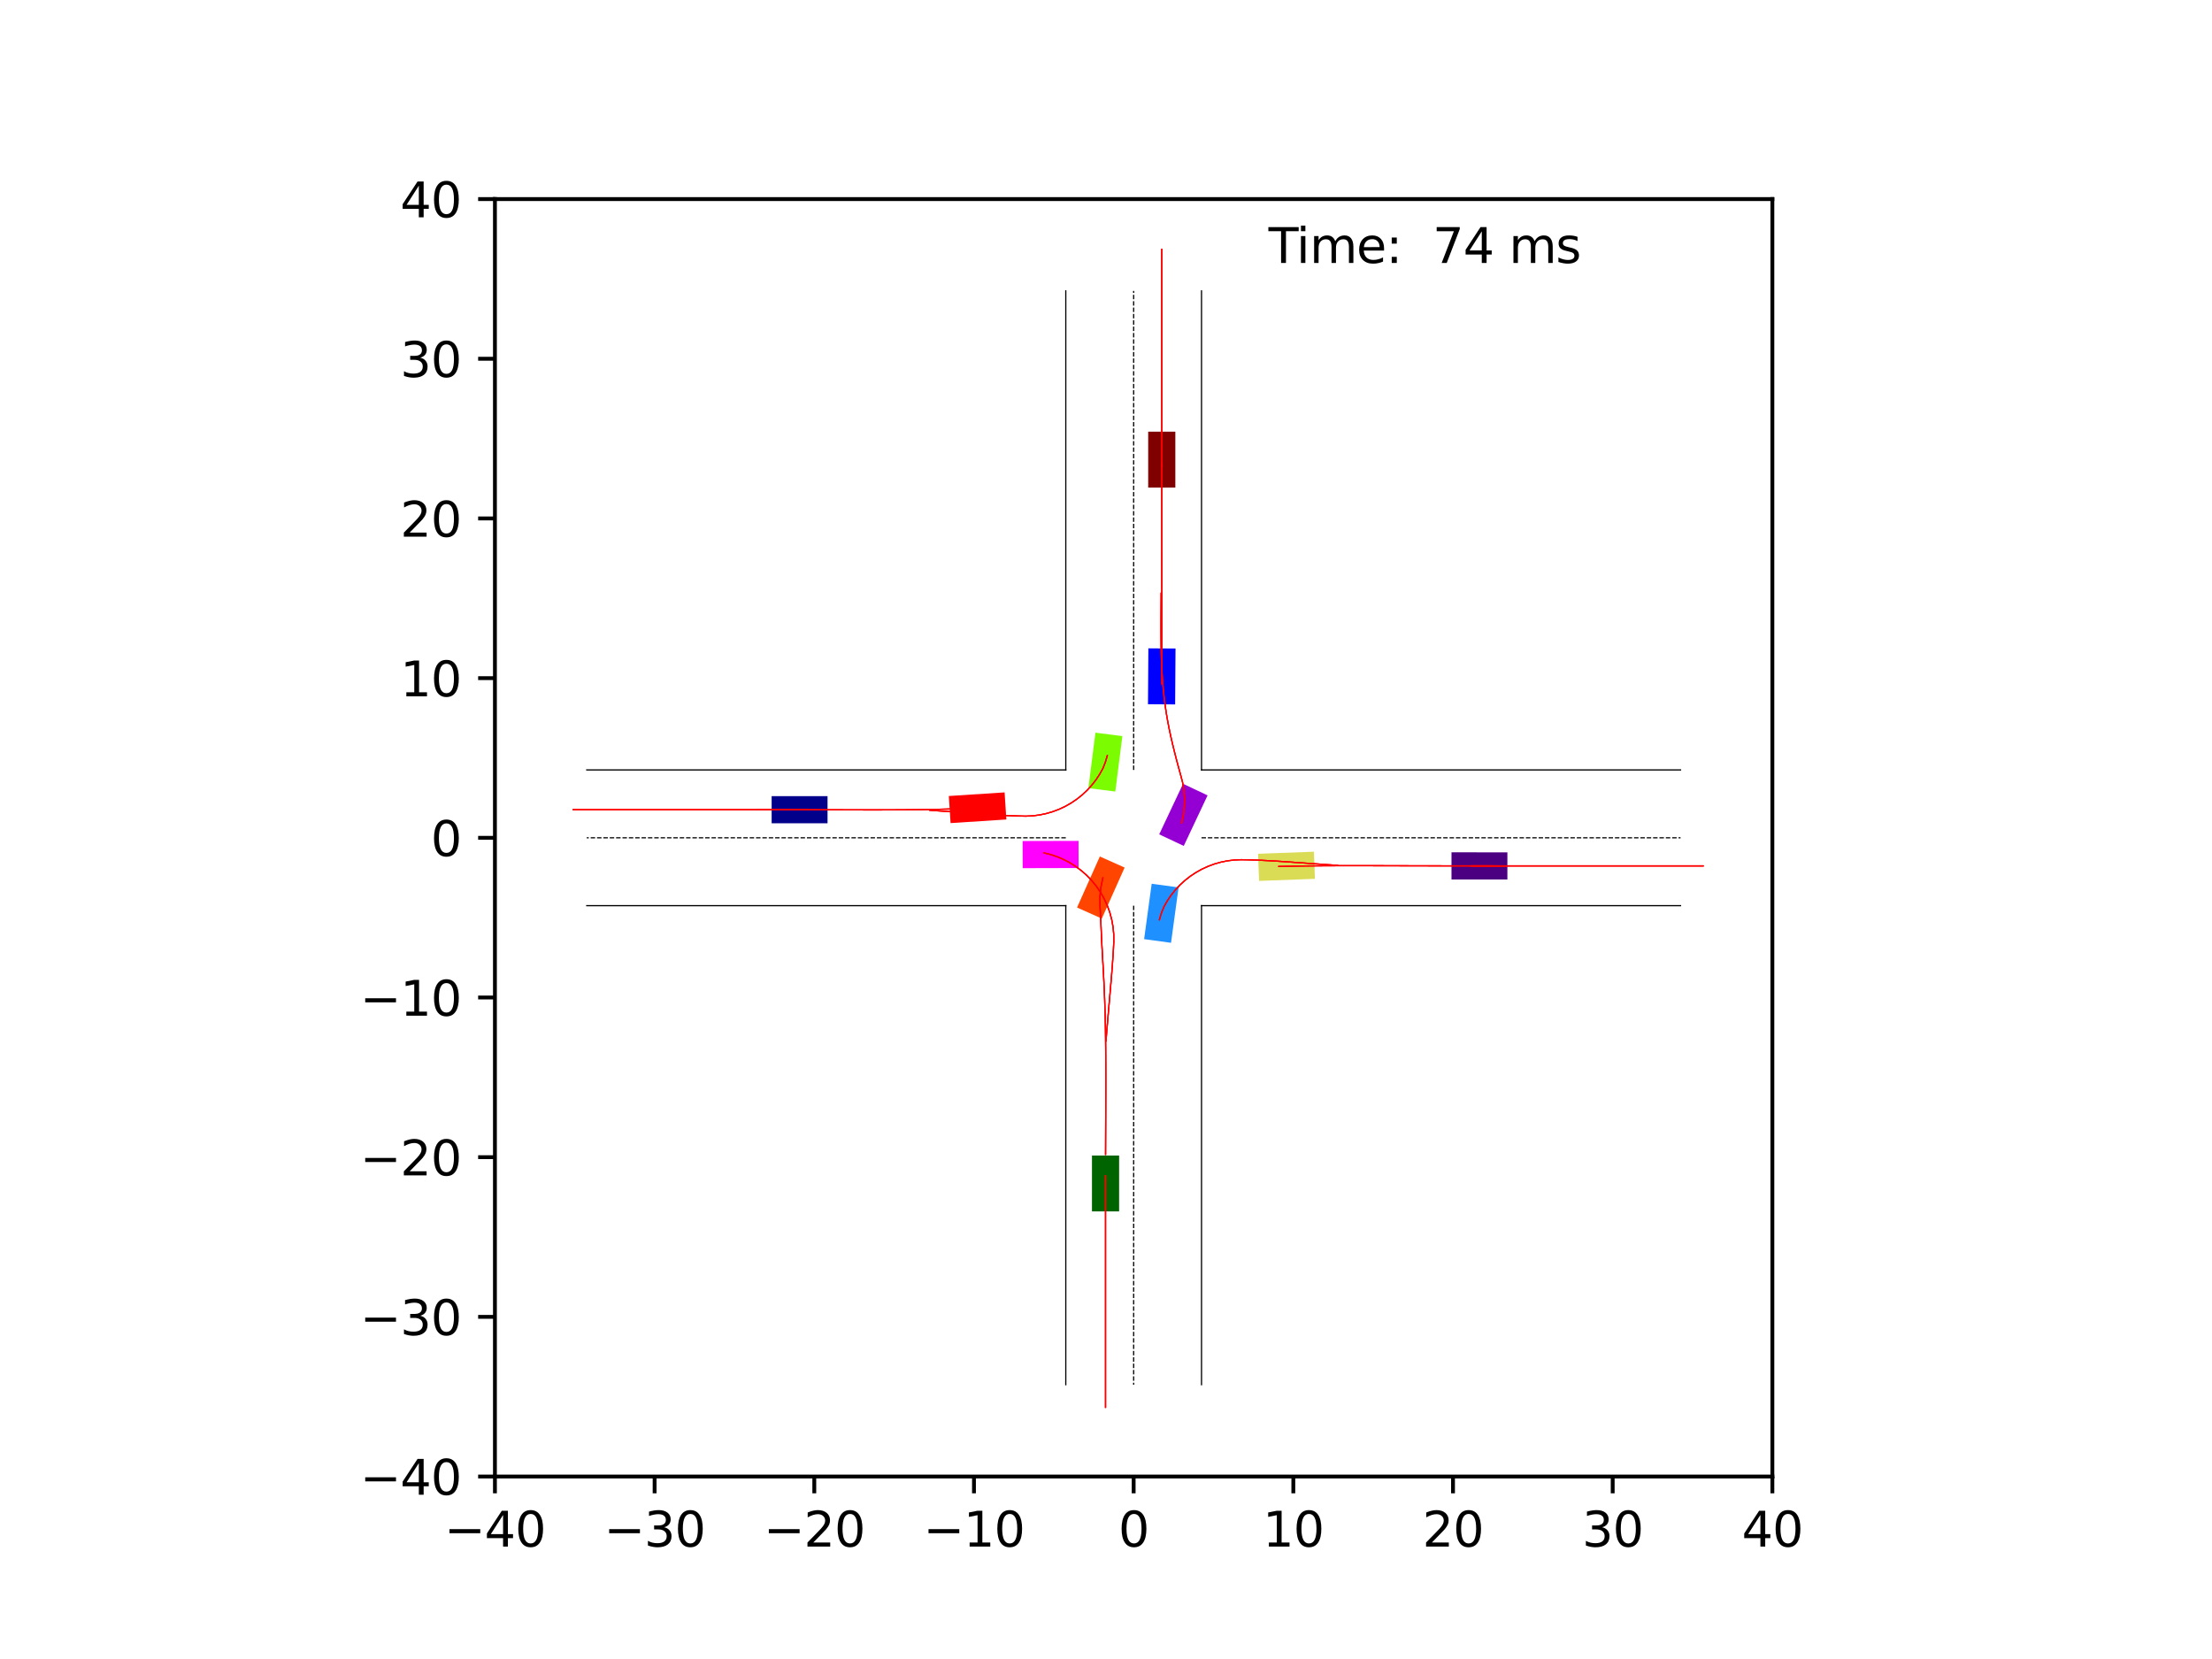 <?xml version="1.0" encoding="utf-8" standalone="no"?>
<!DOCTYPE svg PUBLIC "-//W3C//DTD SVG 1.1//EN"
  "http://www.w3.org/Graphics/SVG/1.1/DTD/svg11.dtd">
<svg xmlns:xlink="http://www.w3.org/1999/xlink" width="460.8pt" height="345.6pt" viewBox="0 0 460.8 345.6" xmlns="http://www.w3.org/2000/svg" version="1.1">
 <defs>
  <style type="text/css">*{stroke-linejoin: round; stroke-linecap: butt}</style>
 </defs>
 <g id="figure_1">
  <g id="patch_1">
   <path d="M 0 345.6 
L 460.8 345.6 
L 460.8 0 
L 0 0 
z
" style="fill: #ffffff"/>
  </g>
  <g id="axes_1">
   <g id="patch_2">
    <path d="M 103.104 307.584 
L 369.216 307.584 
L 369.216 41.472 
L 103.104 41.472 
z
" style="fill: #ffffff"/>
   </g>
   <g id="patch_3">
    <path d="M 172.391 165.846 
L 160.748 165.846 
L 160.748 171.501 
L 172.39 171.501 
z
" clip-path="url(#p8184e3d9c6)" style="fill: #00008b"/>
   </g>
   <g id="patch_4">
    <path d="M 244.844 101.57 
L 244.845 89.927 
L 239.19 89.927 
L 239.189 101.569 
z
" clip-path="url(#p8184e3d9c6)" style="fill: #800000"/>
   </g>
   <g id="patch_5">
    <path d="M 227.478 240.717 
L 227.476 252.359 
L 233.131 252.36 
L 233.133 240.718 
z
" clip-path="url(#p8184e3d9c6)" style="fill: #006400"/>
   </g>
   <g id="patch_6">
    <path d="M 302.373 183.209 
L 314.016 183.212 
L 314.017 177.557 
L 302.375 177.554 
z
" clip-path="url(#p8184e3d9c6)" style="fill: #4b0082"/>
   </g>
   <g id="patch_7">
    <path d="M 244.802 146.743 
L 244.883 135.101 
L 239.228 135.062 
L 239.147 146.704 
z
" clip-path="url(#p8184e3d9c6)" style="fill: #0000ff"/>
   </g>
   <g id="patch_8">
    <path d="M 209.275 165.07 
L 197.657 165.824 
L 198.023 171.467 
L 209.641 170.713 
z
" clip-path="url(#p8184e3d9c6)" style="fill: #ff0000"/>
   </g>
   <g id="patch_9">
    <path d="M 262.288 183.508 
L 273.923 183.077 
L 273.714 177.426 
L 262.079 177.857 
z
" clip-path="url(#p8184e3d9c6)" style="fill: #dbdc56"/>
   </g>
   <g id="patch_10">
    <path d="M 246.598 176.222 
L 251.562 165.691 
L 246.447 163.28 
L 241.483 173.81 
z
" clip-path="url(#p8184e3d9c6)" style="fill: #9400d3"/>
   </g>
   <g id="patch_11">
    <path d="M 243.944 196.402 
L 245.52 184.867 
L 239.917 184.102 
L 238.341 195.637 
z
" clip-path="url(#p8184e3d9c6)" style="fill: #1e90ff"/>
   </g>
   <g id="patch_12">
    <path d="M 229.117 178.423 
L 224.369 189.053 
L 229.532 191.359 
L 234.28 180.729 
z
" clip-path="url(#p8184e3d9c6)" style="fill: #ff4500"/>
   </g>
   <g id="patch_13">
    <path d="M 228.199 152.63 
L 226.731 164.179 
L 232.341 164.892 
L 233.808 153.342 
z
" clip-path="url(#p8184e3d9c6)" style="fill: #7cfc00"/>
   </g>
   <g id="patch_14">
    <path d="M 213.046 180.855 
L 224.689 180.826 
L 224.674 175.171 
L 213.032 175.2 
z
" clip-path="url(#p8184e3d9c6)" style="fill: #ff00ff"/>
   </g>
   <g id="matplotlib.axis_1">
    <g id="xtick_1">
     <g id="line2d_1">
      <defs>
       <path id="m8c573a2da4" d="M 0 0 
L 0 3.5 
" style="stroke: #000000; stroke-width: 0.8"/>
      </defs>
      <g>
       <use xlink:href="#m8c573a2da4" x="103.104" y="307.584" style="stroke: #000000; stroke-width: 0.8"/>
      </g>
     </g>
     <g id="text_1">
      <!-- −40 -->
      <g transform="translate(92.552 322.182) scale(0.1 -0.1)">
       <defs>
        <path id="DejaVuSans-2212" d="M 678 2272 
L 4684 2272 
L 4684 1741 
L 678 1741 
L 678 2272 
z
" transform="scale(0.016)"/>
        <path id="DejaVuSans-34" d="M 2419 4116 
L 825 1625 
L 2419 1625 
L 2419 4116 
z
M 2253 4666 
L 3047 4666 
L 3047 1625 
L 3713 1625 
L 3713 1100 
L 3047 1100 
L 3047 0 
L 2419 0 
L 2419 1100 
L 313 1100 
L 313 1709 
L 2253 4666 
z
" transform="scale(0.016)"/>
        <path id="DejaVuSans-30" d="M 2034 4250 
Q 1547 4250 1301 3770 
Q 1056 3291 1056 2328 
Q 1056 1369 1301 889 
Q 1547 409 2034 409 
Q 2525 409 2770 889 
Q 3016 1369 3016 2328 
Q 3016 3291 2770 3770 
Q 2525 4250 2034 4250 
z
M 2034 4750 
Q 2819 4750 3233 4129 
Q 3647 3509 3647 2328 
Q 3647 1150 3233 529 
Q 2819 -91 2034 -91 
Q 1250 -91 836 529 
Q 422 1150 422 2328 
Q 422 3509 836 4129 
Q 1250 4750 2034 4750 
z
" transform="scale(0.016)"/>
       </defs>
       <use xlink:href="#DejaVuSans-2212"/>
       <use xlink:href="#DejaVuSans-34" x="83.789"/>
       <use xlink:href="#DejaVuSans-30" x="147.412"/>
      </g>
     </g>
    </g>
    <g id="xtick_2">
     <g id="line2d_2">
      <g>
       <use xlink:href="#m8c573a2da4" x="136.368" y="307.584" style="stroke: #000000; stroke-width: 0.8"/>
      </g>
     </g>
     <g id="text_2">
      <!-- −30 -->
      <g transform="translate(125.816 322.182) scale(0.1 -0.1)">
       <defs>
        <path id="DejaVuSans-33" d="M 2597 2516 
Q 3050 2419 3304 2112 
Q 3559 1806 3559 1356 
Q 3559 666 3084 287 
Q 2609 -91 1734 -91 
Q 1441 -91 1130 -33 
Q 819 25 488 141 
L 488 750 
Q 750 597 1062 519 
Q 1375 441 1716 441 
Q 2309 441 2620 675 
Q 2931 909 2931 1356 
Q 2931 1769 2642 2001 
Q 2353 2234 1838 2234 
L 1294 2234 
L 1294 2753 
L 1863 2753 
Q 2328 2753 2575 2939 
Q 2822 3125 2822 3475 
Q 2822 3834 2567 4026 
Q 2313 4219 1838 4219 
Q 1578 4219 1281 4162 
Q 984 4106 628 3988 
L 628 4550 
Q 988 4650 1302 4700 
Q 1616 4750 1894 4750 
Q 2613 4750 3031 4423 
Q 3450 4097 3450 3541 
Q 3450 3153 3228 2886 
Q 3006 2619 2597 2516 
z
" transform="scale(0.016)"/>
       </defs>
       <use xlink:href="#DejaVuSans-2212"/>
       <use xlink:href="#DejaVuSans-33" x="83.789"/>
       <use xlink:href="#DejaVuSans-30" x="147.412"/>
      </g>
     </g>
    </g>
    <g id="xtick_3">
     <g id="line2d_3">
      <g>
       <use xlink:href="#m8c573a2da4" x="169.632" y="307.584" style="stroke: #000000; stroke-width: 0.8"/>
      </g>
     </g>
     <g id="text_3">
      <!-- −20 -->
      <g transform="translate(159.08 322.182) scale(0.1 -0.1)">
       <defs>
        <path id="DejaVuSans-32" d="M 1228 531 
L 3431 531 
L 3431 0 
L 469 0 
L 469 531 
Q 828 903 1448 1529 
Q 2069 2156 2228 2338 
Q 2531 2678 2651 2914 
Q 2772 3150 2772 3378 
Q 2772 3750 2511 3984 
Q 2250 4219 1831 4219 
Q 1534 4219 1204 4116 
Q 875 4013 500 3803 
L 500 4441 
Q 881 4594 1212 4672 
Q 1544 4750 1819 4750 
Q 2544 4750 2975 4387 
Q 3406 4025 3406 3419 
Q 3406 3131 3298 2873 
Q 3191 2616 2906 2266 
Q 2828 2175 2409 1742 
Q 1991 1309 1228 531 
z
" transform="scale(0.016)"/>
       </defs>
       <use xlink:href="#DejaVuSans-2212"/>
       <use xlink:href="#DejaVuSans-32" x="83.789"/>
       <use xlink:href="#DejaVuSans-30" x="147.412"/>
      </g>
     </g>
    </g>
    <g id="xtick_4">
     <g id="line2d_4">
      <g>
       <use xlink:href="#m8c573a2da4" x="202.896" y="307.584" style="stroke: #000000; stroke-width: 0.8"/>
      </g>
     </g>
     <g id="text_4">
      <!-- −10 -->
      <g transform="translate(192.344 322.182) scale(0.1 -0.1)">
       <defs>
        <path id="DejaVuSans-31" d="M 794 531 
L 1825 531 
L 1825 4091 
L 703 3866 
L 703 4441 
L 1819 4666 
L 2450 4666 
L 2450 531 
L 3481 531 
L 3481 0 
L 794 0 
L 794 531 
z
" transform="scale(0.016)"/>
       </defs>
       <use xlink:href="#DejaVuSans-2212"/>
       <use xlink:href="#DejaVuSans-31" x="83.789"/>
       <use xlink:href="#DejaVuSans-30" x="147.412"/>
      </g>
     </g>
    </g>
    <g id="xtick_5">
     <g id="line2d_5">
      <g>
       <use xlink:href="#m8c573a2da4" x="236.16" y="307.584" style="stroke: #000000; stroke-width: 0.8"/>
      </g>
     </g>
     <g id="text_5">
      <!-- 0 -->
      <g transform="translate(232.979 322.182) scale(0.1 -0.1)">
       <use xlink:href="#DejaVuSans-30"/>
      </g>
     </g>
    </g>
    <g id="xtick_6">
     <g id="line2d_6">
      <g>
       <use xlink:href="#m8c573a2da4" x="269.424" y="307.584" style="stroke: #000000; stroke-width: 0.8"/>
      </g>
     </g>
     <g id="text_6">
      <!-- 10 -->
      <g transform="translate(263.062 322.182) scale(0.1 -0.1)">
       <use xlink:href="#DejaVuSans-31"/>
       <use xlink:href="#DejaVuSans-30" x="63.623"/>
      </g>
     </g>
    </g>
    <g id="xtick_7">
     <g id="line2d_7">
      <g>
       <use xlink:href="#m8c573a2da4" x="302.688" y="307.584" style="stroke: #000000; stroke-width: 0.8"/>
      </g>
     </g>
     <g id="text_7">
      <!-- 20 -->
      <g transform="translate(296.325 322.182) scale(0.1 -0.1)">
       <use xlink:href="#DejaVuSans-32"/>
       <use xlink:href="#DejaVuSans-30" x="63.623"/>
      </g>
     </g>
    </g>
    <g id="xtick_8">
     <g id="line2d_8">
      <g>
       <use xlink:href="#m8c573a2da4" x="335.952" y="307.584" style="stroke: #000000; stroke-width: 0.8"/>
      </g>
     </g>
     <g id="text_8">
      <!-- 30 -->
      <g transform="translate(329.589 322.182) scale(0.1 -0.1)">
       <use xlink:href="#DejaVuSans-33"/>
       <use xlink:href="#DejaVuSans-30" x="63.623"/>
      </g>
     </g>
    </g>
    <g id="xtick_9">
     <g id="line2d_9">
      <g>
       <use xlink:href="#m8c573a2da4" x="369.216" y="307.584" style="stroke: #000000; stroke-width: 0.8"/>
      </g>
     </g>
     <g id="text_9">
      <!-- 40 -->
      <g transform="translate(362.853 322.182) scale(0.1 -0.1)">
       <use xlink:href="#DejaVuSans-34"/>
       <use xlink:href="#DejaVuSans-30" x="63.623"/>
      </g>
     </g>
    </g>
   </g>
   <g id="matplotlib.axis_2">
    <g id="ytick_1">
     <g id="line2d_10">
      <defs>
       <path id="m828915dff7" d="M 0 0 
L -3.5 0 
" style="stroke: #000000; stroke-width: 0.8"/>
      </defs>
      <g>
       <use xlink:href="#m828915dff7" x="103.104" y="307.584" style="stroke: #000000; stroke-width: 0.8"/>
      </g>
     </g>
     <g id="text_10">
      <!-- −40 -->
      <g transform="translate(74.999 311.383) scale(0.1 -0.1)">
       <use xlink:href="#DejaVuSans-2212"/>
       <use xlink:href="#DejaVuSans-34" x="83.789"/>
       <use xlink:href="#DejaVuSans-30" x="147.412"/>
      </g>
     </g>
    </g>
    <g id="ytick_2">
     <g id="line2d_11">
      <g>
       <use xlink:href="#m828915dff7" x="103.104" y="274.32" style="stroke: #000000; stroke-width: 0.8"/>
      </g>
     </g>
     <g id="text_11">
      <!-- −30 -->
      <g transform="translate(74.999 278.119) scale(0.1 -0.1)">
       <use xlink:href="#DejaVuSans-2212"/>
       <use xlink:href="#DejaVuSans-33" x="83.789"/>
       <use xlink:href="#DejaVuSans-30" x="147.412"/>
      </g>
     </g>
    </g>
    <g id="ytick_3">
     <g id="line2d_12">
      <g>
       <use xlink:href="#m828915dff7" x="103.104" y="241.056" style="stroke: #000000; stroke-width: 0.8"/>
      </g>
     </g>
     <g id="text_12">
      <!-- −20 -->
      <g transform="translate(74.999 244.855) scale(0.1 -0.1)">
       <use xlink:href="#DejaVuSans-2212"/>
       <use xlink:href="#DejaVuSans-32" x="83.789"/>
       <use xlink:href="#DejaVuSans-30" x="147.412"/>
      </g>
     </g>
    </g>
    <g id="ytick_4">
     <g id="line2d_13">
      <g>
       <use xlink:href="#m828915dff7" x="103.104" y="207.792" style="stroke: #000000; stroke-width: 0.8"/>
      </g>
     </g>
     <g id="text_13">
      <!-- −10 -->
      <g transform="translate(74.999 211.591) scale(0.1 -0.1)">
       <use xlink:href="#DejaVuSans-2212"/>
       <use xlink:href="#DejaVuSans-31" x="83.789"/>
       <use xlink:href="#DejaVuSans-30" x="147.412"/>
      </g>
     </g>
    </g>
    <g id="ytick_5">
     <g id="line2d_14">
      <g>
       <use xlink:href="#m828915dff7" x="103.104" y="174.528" style="stroke: #000000; stroke-width: 0.8"/>
      </g>
     </g>
     <g id="text_14">
      <!-- 0 -->
      <g transform="translate(89.742 178.327) scale(0.1 -0.1)">
       <use xlink:href="#DejaVuSans-30"/>
      </g>
     </g>
    </g>
    <g id="ytick_6">
     <g id="line2d_15">
      <g>
       <use xlink:href="#m828915dff7" x="103.104" y="141.264" style="stroke: #000000; stroke-width: 0.8"/>
      </g>
     </g>
     <g id="text_15">
      <!-- 10 -->
      <g transform="translate(83.379 145.063) scale(0.1 -0.1)">
       <use xlink:href="#DejaVuSans-31"/>
       <use xlink:href="#DejaVuSans-30" x="63.623"/>
      </g>
     </g>
    </g>
    <g id="ytick_7">
     <g id="line2d_16">
      <g>
       <use xlink:href="#m828915dff7" x="103.104" y="108" style="stroke: #000000; stroke-width: 0.8"/>
      </g>
     </g>
     <g id="text_16">
      <!-- 20 -->
      <g transform="translate(83.379 111.799) scale(0.1 -0.1)">
       <use xlink:href="#DejaVuSans-32"/>
       <use xlink:href="#DejaVuSans-30" x="63.623"/>
      </g>
     </g>
    </g>
    <g id="ytick_8">
     <g id="line2d_17">
      <g>
       <use xlink:href="#m828915dff7" x="103.104" y="74.736" style="stroke: #000000; stroke-width: 0.8"/>
      </g>
     </g>
     <g id="text_17">
      <!-- 30 -->
      <g transform="translate(83.379 78.535) scale(0.1 -0.1)">
       <use xlink:href="#DejaVuSans-33"/>
       <use xlink:href="#DejaVuSans-30" x="63.623"/>
      </g>
     </g>
    </g>
    <g id="ytick_9">
     <g id="line2d_18">
      <g>
       <use xlink:href="#m828915dff7" x="103.104" y="41.472" style="stroke: #000000; stroke-width: 0.8"/>
      </g>
     </g>
     <g id="text_18">
      <!-- 40 -->
      <g transform="translate(83.379 45.271) scale(0.1 -0.1)">
       <use xlink:href="#DejaVuSans-34"/>
       <use xlink:href="#DejaVuSans-30" x="63.623"/>
      </g>
     </g>
    </g>
   </g>
   <g id="line2d_19">
    <path d="M 250.297 288.457 
L 250.297 188.665 
" clip-path="url(#p8184e3d9c6)" style="fill: none; stroke: #000000; stroke-width: 0.25; stroke-linecap: square"/>
   </g>
   <g id="line2d_20">
    <path d="M 250.297 188.665 
L 350.089 188.665 
" clip-path="url(#p8184e3d9c6)" style="fill: none; stroke: #000000; stroke-width: 0.25; stroke-linecap: square"/>
   </g>
   <g id="line2d_21">
    <path d="M 350.089 160.391 
L 250.297 160.391 
" clip-path="url(#p8184e3d9c6)" style="fill: none; stroke: #000000; stroke-width: 0.25; stroke-linecap: square"/>
   </g>
   <g id="line2d_22">
    <path d="M 250.297 160.391 
L 250.297 60.599 
" clip-path="url(#p8184e3d9c6)" style="fill: none; stroke: #000000; stroke-width: 0.25; stroke-linecap: square"/>
   </g>
   <g id="line2d_23">
    <path d="M 222.023 60.599 
L 222.023 160.391 
" clip-path="url(#p8184e3d9c6)" style="fill: none; stroke: #000000; stroke-width: 0.25; stroke-linecap: square"/>
   </g>
   <g id="line2d_24">
    <path d="M 222.023 160.391 
L 122.231 160.391 
" clip-path="url(#p8184e3d9c6)" style="fill: none; stroke: #000000; stroke-width: 0.25; stroke-linecap: square"/>
   </g>
   <g id="line2d_25">
    <path d="M 122.231 188.665 
L 222.023 188.665 
" clip-path="url(#p8184e3d9c6)" style="fill: none; stroke: #000000; stroke-width: 0.25; stroke-linecap: square"/>
   </g>
   <g id="line2d_26">
    <path d="M 222.023 188.665 
L 222.023 288.457 
" clip-path="url(#p8184e3d9c6)" style="fill: none; stroke: #000000; stroke-width: 0.25; stroke-linecap: square"/>
   </g>
   <g id="line2d_27">
    <path d="M 250.297 174.528 
L 350.089 174.528 
" clip-path="url(#p8184e3d9c6)" style="fill: none; stroke-dasharray: 0.925,0.4; stroke-dashoffset: 0; stroke: #000000; stroke-width: 0.25"/>
   </g>
   <g id="line2d_28">
    <path d="M 236.16 160.391 
L 236.16 60.599 
" clip-path="url(#p8184e3d9c6)" style="fill: none; stroke-dasharray: 0.925,0.4; stroke-dashoffset: 0; stroke: #000000; stroke-width: 0.25"/>
   </g>
   <g id="line2d_29">
    <path d="M 222.023 174.528 
L 122.231 174.528 
" clip-path="url(#p8184e3d9c6)" style="fill: none; stroke-dasharray: 0.925,0.4; stroke-dashoffset: 0; stroke: #000000; stroke-width: 0.25"/>
   </g>
   <g id="line2d_30">
    <path d="M 236.16 188.665 
L 236.16 288.457 
" clip-path="url(#p8184e3d9c6)" style="fill: none; stroke-dasharray: 0.925,0.4; stroke-dashoffset: 0; stroke: #000000; stroke-width: 0.25"/>
   </g>
   <g id="line2d_31">
    <path d="M 168.193 168.674 
L 166.569 168.673 
L 164.945 168.673 
L 163.321 168.673 
L 161.697 168.673 
L 160.073 168.673 
L 158.449 168.673 
L 156.824 168.673 
L 155.2 168.672 
L 153.575 168.672 
L 151.95 168.672 
L 150.325 168.672 
L 148.7 168.672 
L 147.075 168.672 
L 145.45 168.672 
L 143.825 168.672 
L 142.199 168.672 
L 140.574 168.672 
L 138.948 168.672 
L 137.322 168.672 
L 135.696 168.672 
L 134.071 168.672 
L 132.445 168.672 
L 130.819 168.672 
L 129.193 168.672 
L 127.566 168.672 
L 125.94 168.672 
L 124.314 168.672 
L 122.688 168.672 
L 121.062 168.672 
L 119.435 168.672 
" clip-path="url(#p8184e3d9c6)" style="fill: none; stroke: #ff0000; stroke-opacity: 0.2; stroke-width: 0.25; stroke-linecap: square"/>
   </g>
   <g id="line2d_32">
    <path d="M 168.193 168.674 
L 166.569 168.673 
L 164.945 168.673 
L 163.321 168.673 
L 161.697 168.673 
L 160.073 168.673 
L 158.449 168.673 
L 156.824 168.673 
L 155.2 168.672 
L 153.575 168.672 
L 151.95 168.672 
L 150.326 168.672 
L 148.701 168.672 
L 147.076 168.672 
L 145.45 168.672 
L 143.825 168.672 
L 142.2 168.672 
L 140.574 168.672 
L 138.949 168.672 
L 137.323 168.672 
L 135.697 168.672 
L 134.072 168.672 
L 132.446 168.672 
L 130.82 168.672 
L 129.194 168.672 
L 127.568 168.672 
L 125.942 168.672 
L 124.316 168.672 
L 122.69 168.672 
L 121.064 168.672 
L 119.438 168.672 
" clip-path="url(#p8184e3d9c6)" style="fill: none; stroke: #ff0000; stroke-opacity: 0.4; stroke-width: 0.25; stroke-linecap: square"/>
   </g>
   <g id="line2d_33">
    <path d="M 168.193 168.674 
L 166.569 168.673 
L 164.945 168.673 
L 163.321 168.673 
L 161.697 168.673 
L 160.073 168.673 
L 158.449 168.673 
L 156.824 168.673 
L 155.2 168.672 
L 153.575 168.672 
L 151.95 168.672 
L 150.325 168.672 
L 148.7 168.672 
L 147.075 168.672 
L 145.45 168.672 
L 143.825 168.672 
L 142.199 168.672 
L 140.574 168.672 
L 138.948 168.672 
L 137.323 168.672 
L 135.697 168.672 
L 134.071 168.672 
L 132.445 168.672 
L 130.819 168.672 
L 129.193 168.672 
L 127.567 168.672 
L 125.941 168.672 
L 124.315 168.672 
L 122.689 168.672 
L 121.063 168.672 
L 119.436 168.672 
" clip-path="url(#p8184e3d9c6)" style="fill: none; stroke: #ff0000; stroke-opacity: 0.6; stroke-width: 0.25; stroke-linecap: square"/>
   </g>
   <g id="line2d_34">
    <path d="M 168.193 168.674 
L 166.569 168.673 
L 164.945 168.673 
L 163.321 168.673 
L 161.697 168.673 
L 160.073 168.673 
L 158.449 168.673 
L 156.824 168.673 
L 155.2 168.672 
L 153.575 168.672 
L 151.95 168.672 
L 150.326 168.672 
L 148.701 168.672 
L 147.076 168.672 
L 145.45 168.672 
L 143.825 168.672 
L 142.2 168.672 
L 140.574 168.672 
L 138.949 168.672 
L 137.323 168.672 
L 135.697 168.672 
L 134.071 168.672 
L 132.446 168.672 
L 130.82 168.672 
L 129.194 168.672 
L 127.568 168.672 
L 125.942 168.672 
L 124.315 168.672 
L 122.689 168.672 
L 121.063 168.672 
L 119.437 168.672 
" clip-path="url(#p8184e3d9c6)" style="fill: none; stroke: #ff0000; stroke-opacity: 0.8; stroke-width: 0.25; stroke-linecap: square"/>
   </g>
   <g id="line2d_35">
    <path d="M 168.193 168.674 
L 166.569 168.673 
L 164.945 168.673 
L 163.321 168.673 
L 161.697 168.673 
L 160.073 168.673 
L 158.449 168.673 
L 156.824 168.673 
L 155.2 168.672 
L 153.575 168.672 
L 151.95 168.672 
L 150.326 168.672 
L 148.701 168.672 
L 147.075 168.672 
L 145.45 168.672 
L 143.825 168.672 
L 142.2 168.672 
L 140.574 168.672 
L 138.948 168.672 
L 137.323 168.672 
L 135.697 168.672 
L 134.071 168.672 
L 132.445 168.672 
L 130.819 168.672 
L 129.193 168.672 
L 127.567 168.672 
L 125.941 168.672 
L 124.315 168.672 
L 122.689 168.672 
L 121.063 168.672 
L 119.437 168.672 
" clip-path="url(#p8184e3d9c6)" style="fill: none; stroke: #ff0000; stroke-width: 0.25; stroke-linecap: square"/>
   </g>
   <g id="line2d_36">
    <path d="M 242.017 97.256 
L 242.017 95.748 
L 242.017 94.24 
L 242.017 92.732 
L 242.017 91.223 
L 242.017 89.714 
L 242.017 88.204 
L 242.017 86.695 
L 242.016 85.185 
L 242.016 83.675 
L 242.016 82.165 
L 242.016 80.655 
L 242.016 79.144 
L 242.016 77.634 
L 242.016 76.123 
L 242.016 74.613 
L 242.016 73.102 
L 242.016 71.592 
L 242.016 70.081 
L 242.016 68.571 
L 242.016 67.06 
L 242.016 65.549 
L 242.016 64.039 
L 242.016 62.528 
L 242.016 61.018 
L 242.016 59.507 
L 242.016 57.997 
L 242.016 56.486 
L 242.016 54.976 
L 242.016 53.465 
L 242.016 51.955 
" clip-path="url(#p8184e3d9c6)" style="fill: none; stroke: #ff0000; stroke-opacity: 0.2; stroke-width: 0.25; stroke-linecap: square"/>
   </g>
   <g id="line2d_37">
    <path d="M 242.017 97.256 
L 242.017 95.748 
L 242.017 94.24 
L 242.017 92.732 
L 242.017 91.223 
L 242.017 89.714 
L 242.017 88.204 
L 242.017 86.695 
L 242.016 85.185 
L 242.016 83.675 
L 242.016 82.165 
L 242.016 80.654 
L 242.016 79.144 
L 242.016 77.633 
L 242.016 76.123 
L 242.016 74.612 
L 242.016 73.102 
L 242.016 71.591 
L 242.016 70.08 
L 242.016 68.57 
L 242.016 67.059 
L 242.016 65.548 
L 242.016 64.038 
L 242.016 62.527 
L 242.016 61.016 
L 242.016 59.506 
L 242.016 57.995 
L 242.016 56.484 
L 242.016 54.974 
L 242.016 53.463 
L 242.016 51.953 
" clip-path="url(#p8184e3d9c6)" style="fill: none; stroke: #ff0000; stroke-opacity: 0.4; stroke-width: 0.25; stroke-linecap: square"/>
   </g>
   <g id="line2d_38">
    <path d="M 242.017 97.256 
L 242.017 95.748 
L 242.017 94.24 
L 242.017 92.732 
L 242.017 91.223 
L 242.017 89.714 
L 242.017 88.204 
L 242.017 86.695 
L 242.016 85.185 
L 242.016 83.675 
L 242.016 82.165 
L 242.016 80.654 
L 242.016 79.144 
L 242.016 77.634 
L 242.016 76.123 
L 242.016 74.613 
L 242.016 73.102 
L 242.016 71.591 
L 242.016 70.081 
L 242.016 68.57 
L 242.016 67.06 
L 242.016 65.549 
L 242.016 64.038 
L 242.016 62.528 
L 242.016 61.017 
L 242.016 59.507 
L 242.016 57.996 
L 242.016 56.485 
L 242.016 54.975 
L 242.016 53.464 
L 242.016 51.954 
" clip-path="url(#p8184e3d9c6)" style="fill: none; stroke: #ff0000; stroke-opacity: 0.6; stroke-width: 0.25; stroke-linecap: square"/>
   </g>
   <g id="line2d_39">
    <path d="M 242.017 97.256 
L 242.017 95.748 
L 242.017 94.24 
L 242.017 92.732 
L 242.017 91.223 
L 242.017 89.714 
L 242.017 88.204 
L 242.017 86.695 
L 242.016 85.185 
L 242.016 83.675 
L 242.016 82.165 
L 242.016 80.654 
L 242.016 79.144 
L 242.016 77.634 
L 242.016 76.123 
L 242.016 74.612 
L 242.016 73.102 
L 242.016 71.591 
L 242.016 70.081 
L 242.016 68.57 
L 242.016 67.059 
L 242.016 65.549 
L 242.016 64.038 
L 242.016 62.527 
L 242.016 61.017 
L 242.016 59.506 
L 242.016 57.995 
L 242.016 56.485 
L 242.016 54.974 
L 242.016 53.464 
L 242.016 51.953 
" clip-path="url(#p8184e3d9c6)" style="fill: none; stroke: #ff0000; stroke-opacity: 0.8; stroke-width: 0.25; stroke-linecap: square"/>
   </g>
   <g id="line2d_40">
    <path d="M 242.017 97.256 
L 242.017 95.748 
L 242.017 94.24 
L 242.017 92.732 
L 242.017 91.223 
L 242.017 89.714 
L 242.017 88.204 
L 242.017 86.695 
L 242.016 85.185 
L 242.016 83.675 
L 242.016 82.165 
L 242.016 80.654 
L 242.016 79.144 
L 242.016 77.634 
L 242.016 76.123 
L 242.016 74.613 
L 242.016 73.102 
L 242.016 71.591 
L 242.016 70.081 
L 242.016 68.57 
L 242.016 67.059 
L 242.016 65.549 
L 242.016 64.038 
L 242.016 62.528 
L 242.016 61.017 
L 242.016 59.506 
L 242.016 57.996 
L 242.016 56.485 
L 242.016 54.975 
L 242.016 53.464 
L 242.016 51.954 
" clip-path="url(#p8184e3d9c6)" style="fill: none; stroke: #ff0000; stroke-width: 0.25; stroke-linecap: square"/>
   </g>
   <g id="line2d_41">
    <path d="M 230.305 244.931 
L 230.305 246.538 
L 230.305 248.146 
L 230.304 249.753 
L 230.304 251.36 
L 230.304 252.968 
L 230.304 254.575 
L 230.304 256.183 
L 230.304 257.791 
L 230.304 259.398 
L 230.304 261.006 
L 230.304 262.614 
L 230.304 264.222 
L 230.304 265.83 
L 230.304 267.438 
L 230.304 269.046 
L 230.304 270.654 
L 230.304 272.262 
L 230.304 273.87 
L 230.304 275.478 
L 230.304 277.086 
L 230.304 278.694 
L 230.304 280.302 
L 230.304 281.91 
L 230.304 283.518 
L 230.304 285.126 
L 230.304 286.735 
L 230.304 288.343 
L 230.304 289.951 
L 230.304 291.559 
L 230.304 293.167 
" clip-path="url(#p8184e3d9c6)" style="fill: none; stroke: #ff0000; stroke-opacity: 0.2; stroke-width: 0.25; stroke-linecap: square"/>
   </g>
   <g id="line2d_42">
    <path d="M 230.305 244.931 
L 230.305 246.538 
L 230.305 248.146 
L 230.304 249.753 
L 230.304 251.36 
L 230.304 252.968 
L 230.304 254.575 
L 230.304 256.183 
L 230.304 257.791 
L 230.304 259.398 
L 230.304 261.006 
L 230.304 262.614 
L 230.304 264.222 
L 230.304 265.83 
L 230.304 267.438 
L 230.304 269.046 
L 230.304 270.654 
L 230.304 272.262 
L 230.304 273.87 
L 230.304 275.478 
L 230.304 277.086 
L 230.304 278.694 
L 230.304 280.302 
L 230.304 281.91 
L 230.304 283.518 
L 230.304 285.126 
L 230.304 286.735 
L 230.304 288.343 
L 230.304 289.951 
L 230.304 291.559 
L 230.304 293.167 
" clip-path="url(#p8184e3d9c6)" style="fill: none; stroke: #ff0000; stroke-opacity: 0.4; stroke-width: 0.25; stroke-linecap: square"/>
   </g>
   <g id="line2d_43">
    <path d="M 230.305 244.931 
L 230.305 246.538 
L 230.305 248.146 
L 230.304 249.753 
L 230.304 251.36 
L 230.304 252.968 
L 230.304 254.575 
L 230.304 256.183 
L 230.304 257.791 
L 230.304 259.398 
L 230.304 261.006 
L 230.304 262.614 
L 230.304 264.222 
L 230.304 265.83 
L 230.304 267.438 
L 230.304 269.046 
L 230.304 270.654 
L 230.304 272.262 
L 230.304 273.87 
L 230.304 275.478 
L 230.304 277.086 
L 230.304 278.694 
L 230.304 280.302 
L 230.304 281.91 
L 230.304 283.518 
L 230.304 285.126 
L 230.304 286.735 
L 230.304 288.343 
L 230.304 289.951 
L 230.304 291.559 
L 230.304 293.167 
" clip-path="url(#p8184e3d9c6)" style="fill: none; stroke: #ff0000; stroke-opacity: 0.6; stroke-width: 0.25; stroke-linecap: square"/>
   </g>
   <g id="line2d_44">
    <path d="M 230.305 244.931 
L 230.305 246.538 
L 230.305 248.146 
L 230.304 249.753 
L 230.304 251.36 
L 230.304 252.968 
L 230.304 254.575 
L 230.304 256.183 
L 230.304 257.791 
L 230.304 259.398 
L 230.304 261.006 
L 230.304 262.614 
L 230.304 264.222 
L 230.304 265.83 
L 230.304 267.438 
L 230.304 269.046 
L 230.304 270.654 
L 230.304 272.262 
L 230.304 273.87 
L 230.304 275.478 
L 230.304 277.086 
L 230.304 278.694 
L 230.304 280.302 
L 230.304 281.91 
L 230.304 283.518 
L 230.304 285.126 
L 230.304 286.735 
L 230.304 288.343 
L 230.304 289.951 
L 230.304 291.559 
L 230.304 293.167 
" clip-path="url(#p8184e3d9c6)" style="fill: none; stroke: #ff0000; stroke-opacity: 0.8; stroke-width: 0.25; stroke-linecap: square"/>
   </g>
   <g id="line2d_45">
    <path d="M 230.305 244.931 
L 230.305 246.538 
L 230.305 248.146 
L 230.304 249.753 
L 230.304 251.36 
L 230.304 252.968 
L 230.304 254.575 
L 230.304 256.183 
L 230.304 257.791 
L 230.304 259.398 
L 230.304 261.006 
L 230.304 262.614 
L 230.304 264.222 
L 230.304 265.83 
L 230.304 267.438 
L 230.304 269.046 
L 230.304 270.654 
L 230.304 272.262 
L 230.304 273.87 
L 230.304 275.478 
L 230.304 277.086 
L 230.304 278.694 
L 230.304 280.302 
L 230.304 281.91 
L 230.304 283.518 
L 230.304 285.126 
L 230.304 286.735 
L 230.304 288.343 
L 230.304 289.951 
L 230.304 291.559 
L 230.304 293.167 
" clip-path="url(#p8184e3d9c6)" style="fill: none; stroke: #ff0000; stroke-width: 0.25; stroke-linecap: square"/>
   </g>
   <g id="line2d_46">
    <path d="M 306.589 180.383 
L 308.195 180.383 
L 309.801 180.383 
L 311.407 180.384 
L 313.013 180.384 
L 314.62 180.384 
L 316.226 180.384 
L 317.832 180.384 
L 319.439 180.384 
L 321.045 180.384 
L 322.652 180.384 
L 324.259 180.384 
L 325.865 180.384 
L 327.472 180.384 
L 329.079 180.384 
L 330.686 180.384 
L 332.293 180.384 
L 333.9 180.384 
L 335.507 180.384 
L 337.115 180.384 
L 338.722 180.384 
L 340.329 180.384 
L 341.936 180.384 
L 343.543 180.384 
L 345.151 180.384 
L 346.758 180.384 
L 348.365 180.384 
L 349.973 180.384 
L 351.58 180.384 
L 353.187 180.384 
L 354.795 180.384 
" clip-path="url(#p8184e3d9c6)" style="fill: none; stroke: #ff0000; stroke-opacity: 0.2; stroke-width: 0.25; stroke-linecap: square"/>
   </g>
   <g id="line2d_47">
    <path d="M 306.589 180.383 
L 308.195 180.383 
L 309.801 180.383 
L 311.407 180.384 
L 313.013 180.384 
L 314.62 180.384 
L 316.226 180.384 
L 317.832 180.384 
L 319.439 180.384 
L 321.045 180.384 
L 322.652 180.384 
L 324.259 180.384 
L 325.865 180.384 
L 327.472 180.384 
L 329.079 180.384 
L 330.686 180.384 
L 332.293 180.384 
L 333.9 180.384 
L 335.507 180.384 
L 337.114 180.384 
L 338.721 180.384 
L 340.329 180.384 
L 341.936 180.384 
L 343.543 180.384 
L 345.15 180.384 
L 346.758 180.384 
L 348.365 180.384 
L 349.972 180.384 
L 351.58 180.384 
L 353.187 180.384 
L 354.794 180.384 
" clip-path="url(#p8184e3d9c6)" style="fill: none; stroke: #ff0000; stroke-opacity: 0.4; stroke-width: 0.25; stroke-linecap: square"/>
   </g>
   <g id="line2d_48">
    <path d="M 306.589 180.383 
L 308.195 180.383 
L 309.801 180.383 
L 311.407 180.384 
L 313.013 180.384 
L 314.62 180.384 
L 316.226 180.384 
L 317.832 180.384 
L 319.439 180.384 
L 321.045 180.384 
L 322.652 180.384 
L 324.259 180.384 
L 325.865 180.384 
L 327.472 180.384 
L 329.079 180.384 
L 330.686 180.384 
L 332.293 180.384 
L 333.9 180.384 
L 335.507 180.384 
L 337.114 180.384 
L 338.722 180.384 
L 340.329 180.384 
L 341.936 180.384 
L 343.543 180.384 
L 345.151 180.384 
L 346.758 180.384 
L 348.365 180.384 
L 349.973 180.384 
L 351.58 180.384 
L 353.187 180.384 
L 354.795 180.384 
" clip-path="url(#p8184e3d9c6)" style="fill: none; stroke: #ff0000; stroke-opacity: 0.6; stroke-width: 0.25; stroke-linecap: square"/>
   </g>
   <g id="line2d_49">
    <path d="M 306.589 180.383 
L 308.195 180.383 
L 309.801 180.383 
L 311.407 180.384 
L 313.013 180.384 
L 314.62 180.384 
L 316.226 180.384 
L 317.832 180.384 
L 319.439 180.384 
L 321.045 180.384 
L 322.652 180.384 
L 324.259 180.384 
L 325.865 180.384 
L 327.472 180.384 
L 329.079 180.384 
L 330.686 180.384 
L 332.293 180.384 
L 333.9 180.384 
L 335.507 180.384 
L 337.114 180.384 
L 338.722 180.384 
L 340.329 180.384 
L 341.936 180.384 
L 343.543 180.384 
L 345.15 180.384 
L 346.758 180.384 
L 348.365 180.384 
L 349.972 180.384 
L 351.58 180.384 
L 353.187 180.384 
L 354.794 180.384 
" clip-path="url(#p8184e3d9c6)" style="fill: none; stroke: #ff0000; stroke-opacity: 0.8; stroke-width: 0.25; stroke-linecap: square"/>
   </g>
   <g id="line2d_50">
    <path d="M 306.589 180.383 
L 308.195 180.383 
L 309.801 180.383 
L 311.407 180.384 
L 313.013 180.384 
L 314.62 180.384 
L 316.226 180.384 
L 317.832 180.384 
L 319.439 180.384 
L 321.045 180.384 
L 322.652 180.384 
L 324.259 180.384 
L 325.865 180.384 
L 327.472 180.384 
L 329.079 180.384 
L 330.686 180.384 
L 332.293 180.384 
L 333.9 180.384 
L 335.507 180.384 
L 337.114 180.384 
L 338.722 180.384 
L 340.329 180.384 
L 341.936 180.384 
L 343.543 180.384 
L 345.151 180.384 
L 346.758 180.384 
L 348.365 180.384 
L 349.972 180.384 
L 351.58 180.384 
L 353.187 180.384 
L 354.794 180.384 
" clip-path="url(#p8184e3d9c6)" style="fill: none; stroke: #ff0000; stroke-width: 0.25; stroke-linecap: square"/>
   </g>
   <g id="line2d_51">
    <path d="M 242.011 142.437 
L 242.015 140.902 
L 242.02 139.37 
L 242.024 137.839 
L 242.026 136.31 
L 242.027 134.782 
L 242.028 133.254 
L 242.028 131.727 
L 242.028 130.199 
L 242.027 128.671 
L 242.027 127.143 
L 242.026 125.613 
L 242.025 124.083 
L 242.024 122.552 
L 242.023 121.019 
L 242.022 119.486 
L 242.021 117.951 
L 242.02 116.415 
L 242.02 114.878 
L 242.019 113.34 
L 242.018 111.8 
L 242.018 110.26 
L 242.017 108.719 
L 242.017 107.176 
L 242.017 105.634 
L 242.016 104.09 
L 242.016 102.546 
L 242.016 101.002 
L 242.016 99.457 
L 242.016 97.912 
L 242.015 96.367 
" clip-path="url(#p8184e3d9c6)" style="fill: none; stroke: #ff0000; stroke-opacity: 0.2; stroke-width: 0.25; stroke-linecap: square"/>
   </g>
   <g id="line2d_52">
    <path d="M 242.011 142.437 
L 242.015 140.902 
L 242.02 139.37 
L 242.023 137.839 
L 242.026 136.31 
L 242.027 134.782 
L 242.028 133.254 
L 242.028 131.726 
L 242.028 130.199 
L 242.027 128.671 
L 242.027 127.142 
L 242.026 125.612 
L 242.025 124.082 
L 242.024 122.55 
L 242.023 121.017 
L 242.022 119.483 
L 242.021 117.948 
L 242.02 116.412 
L 242.02 114.874 
L 242.019 113.336 
L 242.018 111.796 
L 242.018 110.255 
L 242.017 108.714 
L 242.017 107.171 
L 242.017 105.628 
L 242.016 104.084 
L 242.016 102.539 
L 242.016 100.994 
L 242.016 99.449 
L 242.016 97.904 
L 242.015 96.359 
" clip-path="url(#p8184e3d9c6)" style="fill: none; stroke: #ff0000; stroke-opacity: 0.4; stroke-width: 0.25; stroke-linecap: square"/>
   </g>
   <g id="line2d_53">
    <path d="M 242.011 142.437 
L 242.015 140.902 
L 242.02 139.37 
L 242.023 137.839 
L 242.026 136.31 
L 242.027 134.782 
L 242.028 133.254 
L 242.028 131.727 
L 242.028 130.199 
L 242.027 128.671 
L 242.027 127.142 
L 242.026 125.613 
L 242.025 124.083 
L 242.024 122.551 
L 242.023 121.019 
L 242.022 119.485 
L 242.021 117.95 
L 242.02 116.414 
L 242.02 114.876 
L 242.019 113.338 
L 242.018 111.798 
L 242.018 110.258 
L 242.017 108.716 
L 242.017 107.174 
L 242.017 105.631 
L 242.016 104.087 
L 242.016 102.543 
L 242.016 100.999 
L 242.016 99.454 
L 242.016 97.909 
L 242.015 96.363 
" clip-path="url(#p8184e3d9c6)" style="fill: none; stroke: #ff0000; stroke-opacity: 0.6; stroke-width: 0.25; stroke-linecap: square"/>
   </g>
   <g id="line2d_54">
    <path d="M 242.011 142.437 
L 242.015 140.902 
L 242.02 139.37 
L 242.023 137.839 
L 242.025 136.31 
L 242.027 134.782 
L 242.028 133.254 
L 242.028 131.727 
L 242.028 130.199 
L 242.027 128.671 
L 242.027 127.142 
L 242.026 125.613 
L 242.025 124.082 
L 242.024 122.551 
L 242.023 121.018 
L 242.022 119.484 
L 242.021 117.949 
L 242.02 116.413 
L 242.02 114.875 
L 242.019 113.337 
L 242.018 111.797 
L 242.018 110.256 
L 242.017 108.715 
L 242.017 107.172 
L 242.017 105.629 
L 242.016 104.085 
L 242.016 102.541 
L 242.016 100.996 
L 242.016 99.451 
L 242.016 97.906 
L 242.015 96.361 
" clip-path="url(#p8184e3d9c6)" style="fill: none; stroke: #ff0000; stroke-opacity: 0.8; stroke-width: 0.25; stroke-linecap: square"/>
   </g>
   <g id="line2d_55">
    <path d="M 242.011 142.437 
L 242.015 140.902 
L 242.02 139.37 
L 242.023 137.839 
L 242.025 136.31 
L 242.027 134.782 
L 242.028 133.254 
L 242.028 131.727 
L 242.028 130.199 
L 242.027 128.671 
L 242.027 127.142 
L 242.026 125.613 
L 242.025 124.082 
L 242.024 122.551 
L 242.023 121.018 
L 242.022 119.484 
L 242.021 117.949 
L 242.02 116.413 
L 242.02 114.876 
L 242.019 113.337 
L 242.018 111.798 
L 242.018 110.257 
L 242.017 108.716 
L 242.017 107.173 
L 242.017 105.63 
L 242.016 104.087 
L 242.016 102.542 
L 242.016 100.998 
L 242.016 99.453 
L 242.016 97.907 
L 242.015 96.362 
" clip-path="url(#p8184e3d9c6)" style="fill: none; stroke: #ff0000; stroke-width: 0.25; stroke-linecap: square"/>
   </g>
   <g id="line2d_56">
    <path d="M 205.22 168.172 
L 203.649 168.27 
L 202.078 168.356 
L 200.506 168.431 
L 198.934 168.494 
L 197.361 168.547 
L 195.787 168.591 
L 194.213 168.626 
L 192.638 168.654 
L 191.062 168.676 
L 189.486 168.692 
L 187.909 168.704 
L 186.331 168.711 
L 184.752 168.716 
L 183.173 168.719 
L 181.593 168.719 
L 180.012 168.718 
L 178.431 168.716 
L 176.849 168.713 
L 175.266 168.71 
L 173.683 168.706 
L 172.099 168.702 
L 170.515 168.699 
L 168.931 168.695 
L 167.346 168.692 
L 165.761 168.688 
L 164.175 168.685 
L 162.589 168.682 
L 161.003 168.679 
L 159.417 168.676 
L 157.831 168.673 
" clip-path="url(#p8184e3d9c6)" style="fill: none; stroke: #ff0000; stroke-opacity: 0.2; stroke-width: 0.25; stroke-linecap: square"/>
   </g>
   <g id="line2d_57">
    <path d="M 205.22 168.172 
L 203.649 168.269 
L 202.078 168.356 
L 200.506 168.43 
L 198.934 168.494 
L 197.361 168.547 
L 195.788 168.591 
L 194.214 168.626 
L 192.639 168.654 
L 191.064 168.676 
L 189.488 168.692 
L 187.911 168.704 
L 186.333 168.712 
L 184.755 168.716 
L 183.177 168.719 
L 181.597 168.719 
L 180.017 168.718 
L 178.436 168.716 
L 176.855 168.713 
L 175.273 168.71 
L 173.691 168.706 
L 172.108 168.702 
L 170.524 168.698 
L 168.941 168.694 
L 167.356 168.691 
L 165.772 168.687 
L 164.187 168.684 
L 162.602 168.681 
L 161.017 168.677 
L 159.432 168.674 
L 157.847 168.671 
" clip-path="url(#p8184e3d9c6)" style="fill: none; stroke: #ff0000; stroke-opacity: 0.4; stroke-width: 0.25; stroke-linecap: square"/>
   </g>
   <g id="line2d_58">
    <path d="M 205.22 168.172 
L 203.649 168.269 
L 202.078 168.355 
L 200.506 168.43 
L 198.934 168.494 
L 197.361 168.547 
L 195.787 168.591 
L 194.213 168.626 
L 192.638 168.654 
L 191.063 168.676 
L 189.486 168.692 
L 187.91 168.704 
L 186.332 168.712 
L 184.754 168.716 
L 183.175 168.719 
L 181.595 168.719 
L 180.014 168.718 
L 178.433 168.716 
L 176.852 168.713 
L 175.27 168.71 
L 173.687 168.706 
L 172.103 168.702 
L 170.52 168.699 
L 168.935 168.695 
L 167.351 168.691 
L 165.766 168.688 
L 164.181 168.685 
L 162.596 168.681 
L 161.01 168.678 
L 159.425 168.675 
L 157.839 168.672 
" clip-path="url(#p8184e3d9c6)" style="fill: none; stroke: #ff0000; stroke-opacity: 0.6; stroke-width: 0.25; stroke-linecap: square"/>
   </g>
   <g id="line2d_59">
    <path d="M 205.22 168.172 
L 203.649 168.269 
L 202.078 168.355 
L 200.506 168.43 
L 198.934 168.493 
L 197.361 168.547 
L 195.787 168.591 
L 194.213 168.626 
L 192.639 168.654 
L 191.063 168.676 
L 189.487 168.692 
L 187.91 168.704 
L 186.333 168.712 
L 184.755 168.716 
L 183.176 168.719 
L 181.596 168.719 
L 180.016 168.718 
L 178.435 168.716 
L 176.853 168.713 
L 175.271 168.71 
L 173.689 168.706 
L 172.106 168.702 
L 170.522 168.698 
L 168.938 168.695 
L 167.354 168.691 
L 165.769 168.687 
L 164.184 168.684 
L 162.599 168.681 
L 161.014 168.678 
L 159.429 168.675 
L 157.843 168.672 
" clip-path="url(#p8184e3d9c6)" style="fill: none; stroke: #ff0000; stroke-opacity: 0.8; stroke-width: 0.25; stroke-linecap: square"/>
   </g>
   <g id="line2d_60">
    <path d="M 205.22 168.172 
L 203.649 168.269 
L 202.078 168.355 
L 200.506 168.43 
L 198.934 168.493 
L 197.361 168.547 
L 195.787 168.59 
L 194.213 168.626 
L 192.638 168.654 
L 191.063 168.676 
L 189.487 168.692 
L 187.91 168.704 
L 186.332 168.712 
L 184.754 168.716 
L 183.175 168.719 
L 181.595 168.719 
L 180.015 168.718 
L 178.434 168.716 
L 176.853 168.713 
L 175.27 168.71 
L 173.688 168.706 
L 172.104 168.702 
L 170.521 168.699 
L 168.937 168.695 
L 167.352 168.691 
L 165.768 168.688 
L 164.183 168.684 
L 162.597 168.681 
L 161.012 168.678 
L 159.427 168.675 
L 157.841 168.672 
" clip-path="url(#p8184e3d9c6)" style="fill: none; stroke: #ff0000; stroke-width: 0.25; stroke-linecap: square"/>
   </g>
   <g id="line2d_61">
    <path d="M 266.405 180.504 
L 268.001 180.462 
L 269.593 180.426 
L 271.181 180.398 
L 272.765 180.376 
L 274.347 180.361 
L 275.927 180.35 
L 277.505 180.342 
L 279.081 180.338 
L 280.656 180.337 
L 282.23 180.337 
L 283.803 180.339 
L 285.376 180.341 
L 286.948 180.344 
L 288.52 180.348 
L 290.092 180.352 
L 291.664 180.356 
L 293.237 180.359 
L 294.81 180.363 
L 296.383 180.366 
L 297.956 180.369 
L 299.53 180.371 
L 301.104 180.374 
L 302.678 180.376 
L 304.253 180.378 
L 305.828 180.379 
L 307.403 180.381 
L 308.979 180.382 
L 310.555 180.383 
L 312.13 180.384 
L 313.706 180.385 
" clip-path="url(#p8184e3d9c6)" style="fill: none; stroke: #ff0000; stroke-opacity: 0.2; stroke-width: 0.25; stroke-linecap: square"/>
   </g>
   <g id="line2d_62">
    <path d="M 266.405 180.504 
L 268.001 180.464 
L 269.593 180.428 
L 271.18 180.4 
L 272.765 180.378 
L 274.347 180.362 
L 275.926 180.351 
L 277.503 180.343 
L 279.079 180.339 
L 280.653 180.337 
L 282.226 180.337 
L 283.799 180.339 
L 285.371 180.341 
L 286.942 180.344 
L 288.513 180.348 
L 290.084 180.351 
L 291.656 180.355 
L 293.227 180.359 
L 294.798 180.362 
L 296.37 180.365 
L 297.942 180.368 
L 299.515 180.371 
L 301.087 180.373 
L 302.66 180.376 
L 304.233 180.378 
L 305.807 180.379 
L 307.381 180.381 
L 308.954 180.382 
L 310.528 180.384 
L 312.102 180.385 
L 313.676 180.386 
" clip-path="url(#p8184e3d9c6)" style="fill: none; stroke: #ff0000; stroke-opacity: 0.4; stroke-width: 0.25; stroke-linecap: square"/>
   </g>
   <g id="line2d_63">
    <path d="M 266.405 180.504 
L 268.001 180.465 
L 269.593 180.429 
L 271.181 180.401 
L 272.765 180.379 
L 274.347 180.363 
L 275.927 180.351 
L 277.504 180.344 
L 279.08 180.339 
L 280.655 180.338 
L 282.228 180.338 
L 283.801 180.339 
L 285.374 180.341 
L 286.945 180.344 
L 288.517 180.348 
L 290.089 180.352 
L 291.661 180.355 
L 293.233 180.359 
L 294.805 180.362 
L 296.377 180.365 
L 297.95 180.368 
L 299.523 180.371 
L 301.097 180.373 
L 302.67 180.376 
L 304.244 180.377 
L 305.819 180.379 
L 307.393 180.381 
L 308.968 180.382 
L 310.543 180.383 
L 312.118 180.384 
L 313.693 180.386 
" clip-path="url(#p8184e3d9c6)" style="fill: none; stroke: #ff0000; stroke-opacity: 0.6; stroke-width: 0.25; stroke-linecap: square"/>
   </g>
   <g id="line2d_64">
    <path d="M 266.405 180.504 
L 268.001 180.466 
L 269.593 180.43 
L 271.181 180.402 
L 272.765 180.38 
L 274.347 180.363 
L 275.926 180.352 
L 277.504 180.344 
L 279.079 180.34 
L 280.654 180.338 
L 282.227 180.338 
L 283.8 180.339 
L 285.372 180.341 
L 286.943 180.344 
L 288.515 180.348 
L 290.086 180.352 
L 291.658 180.355 
L 293.229 180.359 
L 294.801 180.362 
L 296.373 180.365 
L 297.946 180.368 
L 299.518 180.371 
L 301.091 180.373 
L 302.665 180.376 
L 304.238 180.378 
L 305.812 180.379 
L 307.386 180.381 
L 308.96 180.382 
L 310.535 180.383 
L 312.109 180.385 
L 313.684 180.386 
" clip-path="url(#p8184e3d9c6)" style="fill: none; stroke: #ff0000; stroke-opacity: 0.8; stroke-width: 0.25; stroke-linecap: square"/>
   </g>
   <g id="line2d_65">
    <path d="M 266.405 180.504 
L 268.001 180.467 
L 269.593 180.431 
L 271.181 180.402 
L 272.765 180.38 
L 274.347 180.364 
L 275.927 180.352 
L 277.504 180.344 
L 279.08 180.34 
L 280.654 180.338 
L 282.228 180.338 
L 283.801 180.339 
L 285.373 180.341 
L 286.945 180.344 
L 288.516 180.348 
L 290.088 180.352 
L 291.659 180.355 
L 293.231 180.359 
L 294.803 180.362 
L 296.376 180.365 
L 297.948 180.368 
L 299.521 180.371 
L 301.094 180.373 
L 302.668 180.376 
L 304.242 180.377 
L 305.816 180.379 
L 307.39 180.381 
L 308.965 180.382 
L 310.539 180.383 
L 312.114 180.385 
L 313.689 180.386 
" clip-path="url(#p8184e3d9c6)" style="fill: none; stroke: #ff0000; stroke-width: 0.25; stroke-linecap: square"/>
   </g>
   <g id="line2d_66">
    <path d="M 246.165 171.433 
L 246.523 169.751 
L 246.72 168.046 
L 246.756 166.336 
L 246.632 164.637 
L 246.352 162.965 
L 245.918 161.334 
L 245.472 159.716 
L 245.042 158.103 
L 244.628 156.495 
L 244.235 154.892 
L 243.867 153.293 
L 243.529 151.698 
L 243.224 150.105 
L 242.953 148.515 
L 242.716 146.928 
L 242.514 145.345 
L 242.346 143.766 
L 242.208 142.191 
L 242.098 140.62 
L 242.014 139.055 
L 241.951 137.493 
L 241.907 135.937 
L 241.879 134.384 
L 241.863 132.835 
L 241.857 131.288 
L 241.858 129.745 
L 241.864 128.203 
L 241.873 126.663 
L 241.883 125.123 
L 241.895 123.584 
" clip-path="url(#p8184e3d9c6)" style="fill: none; stroke: #ff0000; stroke-opacity: 0.2; stroke-width: 0.25; stroke-linecap: square"/>
   </g>
   <g id="line2d_67">
    <path d="M 246.165 171.433 
L 246.523 169.751 
L 246.72 168.046 
L 246.756 166.336 
L 246.633 164.637 
L 246.353 162.965 
L 245.919 161.334 
L 245.473 159.715 
L 245.043 158.102 
L 244.63 156.495 
L 244.237 154.892 
L 243.869 153.293 
L 243.531 151.697 
L 243.226 150.104 
L 242.955 148.514 
L 242.718 146.927 
L 242.516 145.344 
L 242.347 143.765 
L 242.209 142.19 
L 242.099 140.619 
L 242.015 139.054 
L 241.952 137.493 
L 241.908 135.936 
L 241.879 134.383 
L 241.863 132.834 
L 241.857 131.288 
L 241.858 129.744 
L 241.864 128.203 
L 241.873 126.662 
L 241.884 125.123 
L 241.895 123.584 
" clip-path="url(#p8184e3d9c6)" style="fill: none; stroke: #ff0000; stroke-opacity: 0.4; stroke-width: 0.25; stroke-linecap: square"/>
   </g>
   <g id="line2d_68">
    <path d="M 246.165 171.433 
L 246.523 169.751 
L 246.72 168.046 
L 246.756 166.336 
L 246.632 164.637 
L 246.351 162.965 
L 245.918 161.334 
L 245.473 159.715 
L 245.043 158.102 
L 244.63 156.494 
L 244.237 154.891 
L 243.87 153.292 
L 243.532 151.696 
L 243.226 150.103 
L 242.955 148.513 
L 242.719 146.926 
L 242.517 145.343 
L 242.348 143.764 
L 242.209 142.189 
L 242.099 140.619 
L 242.014 139.053 
L 241.952 137.492 
L 241.907 135.935 
L 241.879 134.382 
L 241.863 132.833 
L 241.856 131.287 
L 241.857 129.744 
L 241.863 128.202 
L 241.872 126.662 
L 241.883 125.123 
L 241.894 123.584 
" clip-path="url(#p8184e3d9c6)" style="fill: none; stroke: #ff0000; stroke-opacity: 0.6; stroke-width: 0.25; stroke-linecap: square"/>
   </g>
   <g id="line2d_69">
    <path d="M 246.165 171.433 
L 246.523 169.751 
L 246.72 168.046 
L 246.756 166.336 
L 246.631 164.637 
L 246.35 162.965 
L 245.918 161.334 
L 245.473 159.715 
L 245.043 158.102 
L 244.63 156.494 
L 244.237 154.891 
L 243.87 153.291 
L 243.532 151.695 
L 243.227 150.102 
L 242.955 148.512 
L 242.719 146.925 
L 242.517 145.342 
L 242.348 143.763 
L 242.209 142.188 
L 242.099 140.618 
L 242.014 139.052 
L 241.951 137.491 
L 241.907 135.935 
L 241.878 134.382 
L 241.862 132.833 
L 241.856 131.287 
L 241.857 129.744 
L 241.863 128.202 
L 241.872 126.663 
L 241.883 125.124 
L 241.894 123.585 
" clip-path="url(#p8184e3d9c6)" style="fill: none; stroke: #ff0000; stroke-opacity: 0.8; stroke-width: 0.25; stroke-linecap: square"/>
   </g>
   <g id="line2d_70">
    <path d="M 246.165 171.433 
L 246.523 169.751 
L 246.72 168.046 
L 246.756 166.336 
L 246.632 164.637 
L 246.351 162.965 
L 245.918 161.334 
L 245.473 159.715 
L 245.043 158.102 
L 244.63 156.494 
L 244.238 154.891 
L 243.87 153.291 
L 243.533 151.695 
L 243.227 150.102 
L 242.956 148.512 
L 242.719 146.925 
L 242.517 145.342 
L 242.348 143.763 
L 242.209 142.188 
L 242.099 140.618 
L 242.014 139.052 
L 241.951 137.491 
L 241.906 135.935 
L 241.878 134.382 
L 241.861 132.833 
L 241.855 131.287 
L 241.856 129.744 
L 241.863 128.203 
L 241.872 126.663 
L 241.883 125.124 
L 241.894 123.585 
" clip-path="url(#p8184e3d9c6)" style="fill: none; stroke: #ff0000; stroke-width: 0.25; stroke-linecap: square"/>
   </g>
   <g id="line2d_71">
    <path d="M 241.515 191.61 
L 241.921 190.249 
L 242.448 188.931 
L 243.142 187.695 
L 243.937 186.521 
L 244.821 185.412 
L 245.789 184.376 
L 246.834 183.418 
L 247.951 182.544 
L 249.133 181.76 
L 250.373 181.069 
L 251.664 180.476 
L 252.998 179.985 
L 254.367 179.599 
L 255.763 179.32 
L 257.178 179.15 
L 258.604 179.092 
L 260.031 179.119 
L 261.459 179.163 
L 262.888 179.223 
L 264.318 179.296 
L 265.748 179.381 
L 267.178 179.473 
L 268.609 179.57 
L 270.04 179.669 
L 271.472 179.77 
L 272.904 179.871 
L 274.336 179.971 
L 275.769 180.07 
L 277.203 180.168 
L 278.636 180.267 
" clip-path="url(#p8184e3d9c6)" style="fill: none; stroke: #ff0000; stroke-opacity: 0.2; stroke-width: 0.25; stroke-linecap: square"/>
   </g>
   <g id="line2d_72">
    <path d="M 241.515 191.61 
L 241.923 190.25 
L 242.449 188.932 
L 243.143 187.695 
L 243.938 186.52 
L 244.821 185.412 
L 245.788 184.375 
L 246.834 183.417 
L 247.95 182.543 
L 249.132 181.759 
L 250.372 181.068 
L 251.662 180.475 
L 252.996 179.984 
L 254.365 179.597 
L 255.761 179.318 
L 257.176 179.149 
L 258.602 179.09 
L 260.029 179.117 
L 261.457 179.162 
L 262.886 179.222 
L 264.316 179.295 
L 265.745 179.38 
L 267.175 179.472 
L 268.606 179.569 
L 270.037 179.669 
L 271.469 179.771 
L 272.901 179.872 
L 274.334 179.972 
L 275.767 180.072 
L 277.2 180.17 
L 278.633 180.269 
" clip-path="url(#p8184e3d9c6)" style="fill: none; stroke: #ff0000; stroke-opacity: 0.4; stroke-width: 0.25; stroke-linecap: square"/>
   </g>
   <g id="line2d_73">
    <path d="M 241.515 191.61 
L 241.926 190.251 
L 242.451 188.932 
L 243.144 187.694 
L 243.938 186.52 
L 244.822 185.411 
L 245.788 184.375 
L 246.833 183.416 
L 247.949 182.541 
L 249.13 181.755 
L 250.369 181.064 
L 251.659 180.47 
L 252.993 179.979 
L 254.362 179.592 
L 255.758 179.314 
L 257.174 179.146 
L 258.599 179.089 
L 260.026 179.116 
L 261.455 179.161 
L 262.883 179.221 
L 264.313 179.295 
L 265.742 179.38 
L 267.172 179.472 
L 268.603 179.57 
L 270.034 179.67 
L 271.466 179.772 
L 272.898 179.873 
L 274.331 179.974 
L 275.764 180.074 
L 277.197 180.172 
L 278.63 180.271 
" clip-path="url(#p8184e3d9c6)" style="fill: none; stroke: #ff0000; stroke-opacity: 0.6; stroke-width: 0.25; stroke-linecap: square"/>
   </g>
   <g id="line2d_74">
    <path d="M 241.515 191.61 
L 241.928 190.251 
L 242.452 188.933 
L 243.145 187.695 
L 243.939 186.52 
L 244.822 185.411 
L 245.789 184.374 
L 246.833 183.416 
L 247.949 182.54 
L 249.13 181.754 
L 250.369 181.062 
L 251.659 180.469 
L 252.993 179.977 
L 254.362 179.591 
L 255.758 179.313 
L 257.173 179.145 
L 258.599 179.089 
L 260.026 179.116 
L 261.454 179.161 
L 262.883 179.221 
L 264.313 179.295 
L 265.742 179.38 
L 267.172 179.472 
L 268.603 179.57 
L 270.034 179.67 
L 271.466 179.772 
L 272.898 179.874 
L 274.331 179.974 
L 275.764 180.074 
L 277.197 180.172 
L 278.63 180.27 
" clip-path="url(#p8184e3d9c6)" style="fill: none; stroke: #ff0000; stroke-opacity: 0.8; stroke-width: 0.25; stroke-linecap: square"/>
   </g>
   <g id="line2d_75">
    <path d="M 241.515 191.61 
L 241.931 190.252 
L 242.454 188.933 
L 243.145 187.694 
L 243.94 186.52 
L 244.823 185.411 
L 245.79 184.375 
L 246.835 183.416 
L 247.951 182.542 
L 249.132 181.757 
L 250.372 181.065 
L 251.662 180.472 
L 252.996 179.981 
L 254.365 179.595 
L 255.761 179.316 
L 257.176 179.148 
L 258.601 179.09 
L 260.029 179.118 
L 261.457 179.162 
L 262.886 179.222 
L 264.315 179.296 
L 265.745 179.38 
L 267.175 179.473 
L 268.605 179.57 
L 270.037 179.67 
L 271.468 179.772 
L 272.901 179.873 
L 274.333 179.973 
L 275.766 180.073 
L 277.199 180.171 
L 278.633 180.269 
" clip-path="url(#p8184e3d9c6)" style="fill: none; stroke: #ff0000; stroke-width: 0.25; stroke-linecap: square"/>
   </g>
   <g id="line2d_76">
    <path d="M 229.746 182.885 
L 229.321 184.891 
L 229.128 186.921 
L 229.161 188.95 
L 229.276 190.963 
L 229.361 192.964 
L 229.445 194.952 
L 229.544 196.926 
L 229.654 198.888 
L 229.766 200.839 
L 229.873 202.779 
L 229.971 204.71 
L 230.058 206.633 
L 230.133 208.548 
L 230.195 210.457 
L 230.245 212.359 
L 230.284 214.256 
L 230.314 216.147 
L 230.335 218.034 
L 230.349 219.916 
L 230.357 221.795 
L 230.361 223.671 
L 230.362 225.544 
L 230.359 227.415 
L 230.355 229.284 
L 230.35 231.151 
L 230.343 233.017 
L 230.337 234.883 
L 230.33 236.747 
L 230.323 238.612 
L 230.316 240.476 
" clip-path="url(#p8184e3d9c6)" style="fill: none; stroke: #ff0000; stroke-opacity: 0.2; stroke-width: 0.25; stroke-linecap: square"/>
   </g>
   <g id="line2d_77">
    <path d="M 229.746 182.885 
L 229.321 184.891 
L 229.129 186.921 
L 229.162 188.95 
L 229.278 190.963 
L 229.362 192.964 
L 229.446 194.952 
L 229.544 196.927 
L 229.654 198.889 
L 229.765 200.84 
L 229.871 202.781 
L 229.969 204.712 
L 230.056 206.635 
L 230.13 208.551 
L 230.192 210.459 
L 230.242 212.362 
L 230.281 214.258 
L 230.31 216.15 
L 230.331 218.036 
L 230.345 219.919 
L 230.353 221.798 
L 230.356 223.673 
L 230.357 225.546 
L 230.354 227.416 
L 230.35 229.285 
L 230.345 231.151 
L 230.338 233.017 
L 230.332 234.882 
L 230.325 236.746 
L 230.318 238.61 
L 230.31 240.473 
" clip-path="url(#p8184e3d9c6)" style="fill: none; stroke: #ff0000; stroke-opacity: 0.4; stroke-width: 0.25; stroke-linecap: square"/>
   </g>
   <g id="line2d_78">
    <path d="M 229.746 182.885 
L 229.322 184.891 
L 229.129 186.922 
L 229.163 188.95 
L 229.279 190.963 
L 229.363 192.964 
L 229.447 194.953 
L 229.546 196.927 
L 229.655 198.889 
L 229.766 200.84 
L 229.873 202.781 
L 229.97 204.712 
L 230.057 206.635 
L 230.131 208.551 
L 230.193 210.46 
L 230.243 212.362 
L 230.282 214.259 
L 230.311 216.15 
L 230.332 218.037 
L 230.346 219.919 
L 230.354 221.798 
L 230.358 223.673 
L 230.358 225.546 
L 230.356 227.416 
L 230.352 229.285 
L 230.346 231.152 
L 230.34 233.017 
L 230.333 234.882 
L 230.326 236.746 
L 230.319 238.609 
L 230.312 240.473 
" clip-path="url(#p8184e3d9c6)" style="fill: none; stroke: #ff0000; stroke-opacity: 0.6; stroke-width: 0.25; stroke-linecap: square"/>
   </g>
   <g id="line2d_79">
    <path d="M 229.746 182.885 
L 229.324 184.891 
L 229.129 186.922 
L 229.164 188.95 
L 229.281 190.963 
L 229.365 192.965 
L 229.449 194.953 
L 229.547 196.928 
L 229.657 198.89 
L 229.768 200.841 
L 229.874 202.781 
L 229.972 204.713 
L 230.059 206.636 
L 230.133 208.551 
L 230.195 210.46 
L 230.244 212.363 
L 230.283 214.259 
L 230.312 216.151 
L 230.333 218.037 
L 230.347 219.92 
L 230.355 221.798 
L 230.359 223.674 
L 230.359 225.547 
L 230.356 227.417 
L 230.352 229.285 
L 230.346 231.152 
L 230.34 233.017 
L 230.333 234.882 
L 230.326 236.746 
L 230.318 238.609 
L 230.311 240.473 
" clip-path="url(#p8184e3d9c6)" style="fill: none; stroke: #ff0000; stroke-opacity: 0.8; stroke-width: 0.25; stroke-linecap: square"/>
   </g>
   <g id="line2d_80">
    <path d="M 229.746 182.885 
L 229.325 184.891 
L 229.13 186.922 
L 229.165 188.95 
L 229.281 190.963 
L 229.365 192.965 
L 229.45 194.953 
L 229.548 196.928 
L 229.658 198.89 
L 229.769 200.841 
L 229.875 202.781 
L 229.972 204.713 
L 230.059 206.636 
L 230.133 208.552 
L 230.195 210.46 
L 230.245 212.363 
L 230.283 214.259 
L 230.312 216.151 
L 230.333 218.037 
L 230.347 219.92 
L 230.355 221.799 
L 230.359 223.674 
L 230.359 225.547 
L 230.356 227.417 
L 230.352 229.285 
L 230.346 231.152 
L 230.34 233.017 
L 230.333 234.882 
L 230.325 236.746 
L 230.318 238.609 
L 230.311 240.472 
" clip-path="url(#p8184e3d9c6)" style="fill: none; stroke: #ff0000; stroke-width: 0.25; stroke-linecap: square"/>
   </g>
   <g id="line2d_81">
    <path d="M 230.674 157.403 
L 230.279 158.764 
L 229.756 160.079 
L 229.067 161.315 
L 228.282 162.492 
L 227.408 163.604 
L 226.45 164.644 
L 225.415 165.608 
L 224.307 166.488 
L 223.133 167.28 
L 221.901 167.979 
L 220.618 168.582 
L 219.291 169.083 
L 217.927 169.48 
L 216.536 169.77 
L 215.124 169.952 
L 213.702 170.023 
L 212.277 169.989 
L 210.85 169.939 
L 209.424 169.875 
L 207.996 169.797 
L 206.569 169.709 
L 205.141 169.613 
L 203.712 169.512 
L 202.283 169.409 
L 200.853 169.305 
L 199.422 169.201 
L 197.992 169.097 
L 196.561 168.995 
L 195.129 168.894 
L 193.698 168.793 
" clip-path="url(#p8184e3d9c6)" style="fill: none; stroke: #ff0000; stroke-opacity: 0.2; stroke-width: 0.25; stroke-linecap: square"/>
   </g>
   <g id="line2d_82">
    <path d="M 230.674 157.403 
L 230.277 158.763 
L 229.755 160.079 
L 229.067 161.315 
L 228.282 162.492 
L 227.408 163.604 
L 226.451 164.645 
L 225.415 165.608 
L 224.307 166.489 
L 223.134 167.281 
L 221.902 167.981 
L 220.619 168.583 
L 219.292 169.084 
L 217.929 169.481 
L 216.537 169.771 
L 215.126 169.953 
L 213.704 170.024 
L 212.278 169.99 
L 210.852 169.94 
L 209.426 169.875 
L 207.999 169.797 
L 206.571 169.709 
L 205.143 169.613 
L 203.714 169.512 
L 202.285 169.409 
L 200.855 169.304 
L 199.425 169.2 
L 197.994 169.096 
L 196.563 168.994 
L 195.132 168.892 
L 193.701 168.791 
" clip-path="url(#p8184e3d9c6)" style="fill: none; stroke: #ff0000; stroke-opacity: 0.4; stroke-width: 0.25; stroke-linecap: square"/>
   </g>
   <g id="line2d_83">
    <path d="M 230.674 157.403 
L 230.275 158.762 
L 229.753 160.078 
L 229.066 161.315 
L 228.281 162.492 
L 227.408 163.604 
L 226.451 164.646 
L 225.416 165.61 
L 224.309 166.491 
L 223.137 167.284 
L 221.905 167.985 
L 220.622 168.587 
L 219.295 169.089 
L 217.932 169.486 
L 216.54 169.775 
L 215.129 169.956 
L 213.707 170.026 
L 212.281 169.991 
L 210.855 169.941 
L 209.429 169.876 
L 208.002 169.798 
L 206.574 169.709 
L 205.146 169.613 
L 203.717 169.512 
L 202.288 169.408 
L 200.859 169.303 
L 199.428 169.198 
L 197.998 169.094 
L 196.567 168.992 
L 195.135 168.89 
L 193.704 168.788 
" clip-path="url(#p8184e3d9c6)" style="fill: none; stroke: #ff0000; stroke-opacity: 0.6; stroke-width: 0.25; stroke-linecap: square"/>
   </g>
   <g id="line2d_84">
    <path d="M 230.674 157.403 
L 230.272 158.762 
L 229.752 160.078 
L 229.065 161.315 
L 228.28 162.492 
L 227.407 163.604 
L 226.45 164.646 
L 225.416 165.61 
L 224.309 166.492 
L 223.137 167.285 
L 221.905 167.986 
L 220.623 168.589 
L 219.296 169.09 
L 217.932 169.487 
L 216.541 169.776 
L 215.129 169.956 
L 213.707 170.025 
L 212.282 169.991 
L 210.856 169.941 
L 209.429 169.876 
L 208.002 169.798 
L 206.574 169.709 
L 205.146 169.613 
L 203.717 169.512 
L 202.288 169.408 
L 200.858 169.303 
L 199.428 169.198 
L 197.997 169.094 
L 196.566 168.991 
L 195.135 168.89 
L 193.703 168.789 
" clip-path="url(#p8184e3d9c6)" style="fill: none; stroke: #ff0000; stroke-opacity: 0.8; stroke-width: 0.25; stroke-linecap: square"/>
   </g>
   <g id="line2d_85">
    <path d="M 230.674 157.403 
L 230.27 158.761 
L 229.751 160.078 
L 229.064 161.315 
L 228.28 162.492 
L 227.406 163.604 
L 226.449 164.645 
L 225.414 165.609 
L 224.307 166.49 
L 223.134 167.283 
L 221.903 167.983 
L 220.62 168.585 
L 219.293 169.086 
L 217.929 169.483 
L 216.538 169.773 
L 215.127 169.953 
L 213.704 170.023 
L 212.279 169.989 
L 210.853 169.939 
L 209.426 169.875 
L 207.999 169.797 
L 206.572 169.708 
L 205.144 169.612 
L 203.715 169.512 
L 202.286 169.408 
L 200.856 169.303 
L 199.426 169.199 
L 197.995 169.095 
L 196.564 168.993 
L 195.132 168.891 
L 193.701 168.79 
" clip-path="url(#p8184e3d9c6)" style="fill: none; stroke: #ff0000; stroke-width: 0.25; stroke-linecap: square"/>
   </g>
   <g id="line2d_86">
    <path d="M 217.495 177.671 
L 218.86 178.012 
L 220.207 178.462 
L 221.528 179.022 
L 222.813 179.691 
L 224.053 180.468 
L 225.239 181.351 
L 226.36 182.336 
L 227.405 183.418 
L 228.365 184.591 
L 229.231 185.849 
L 229.993 187.183 
L 230.643 188.584 
L 231.175 190.042 
L 231.583 191.547 
L 231.861 193.087 
L 232.007 194.651 
L 232.018 196.227 
L 231.939 197.805 
L 231.844 199.385 
L 231.735 200.968 
L 231.613 202.552 
L 231.483 204.138 
L 231.347 205.725 
L 231.209 207.313 
L 231.071 208.902 
L 230.934 210.493 
L 230.798 212.084 
L 230.665 213.675 
L 230.532 215.267 
L 230.399 216.859 
" clip-path="url(#p8184e3d9c6)" style="fill: none; stroke: #ff0000; stroke-opacity: 0.2; stroke-width: 0.25; stroke-linecap: square"/>
   </g>
   <g id="line2d_87">
    <path d="M 217.495 177.671 
L 218.86 178.012 
L 220.207 178.462 
L 221.528 179.022 
L 222.813 179.69 
L 224.054 180.467 
L 225.24 181.35 
L 226.361 182.335 
L 227.406 183.417 
L 228.367 184.59 
L 229.232 185.847 
L 229.994 187.181 
L 230.645 188.582 
L 231.177 190.04 
L 231.585 191.545 
L 231.864 193.085 
L 232.01 194.65 
L 232.021 196.225 
L 231.941 197.803 
L 231.846 199.384 
L 231.736 200.966 
L 231.614 202.55 
L 231.483 204.136 
L 231.347 205.723 
L 231.208 207.312 
L 231.069 208.901 
L 230.931 210.491 
L 230.795 212.082 
L 230.66 213.674 
L 230.527 215.266 
L 230.394 216.858 
" clip-path="url(#p8184e3d9c6)" style="fill: none; stroke: #ff0000; stroke-opacity: 0.4; stroke-width: 0.25; stroke-linecap: square"/>
   </g>
   <g id="line2d_88">
    <path d="M 217.495 177.671 
L 218.86 178.014 
L 220.207 178.465 
L 221.527 179.024 
L 222.813 179.692 
L 224.054 180.467 
L 225.241 181.349 
L 226.363 182.333 
L 227.409 183.415 
L 228.369 184.588 
L 229.234 185.846 
L 229.996 187.179 
L 230.647 188.58 
L 231.179 190.039 
L 231.586 191.544 
L 231.865 193.084 
L 232.011 194.648 
L 232.022 196.224 
L 231.942 197.802 
L 231.847 199.383 
L 231.737 200.965 
L 231.615 202.55 
L 231.484 204.135 
L 231.347 205.723 
L 231.208 207.311 
L 231.069 208.9 
L 230.931 210.491 
L 230.794 212.082 
L 230.659 213.674 
L 230.526 215.266 
L 230.393 216.858 
" clip-path="url(#p8184e3d9c6)" style="fill: none; stroke: #ff0000; stroke-opacity: 0.6; stroke-width: 0.25; stroke-linecap: square"/>
   </g>
   <g id="line2d_89">
    <path d="M 217.495 177.671 
L 218.86 178.014 
L 220.206 178.466 
L 221.527 179.025 
L 222.813 179.692 
L 224.055 180.468 
L 225.242 181.349 
L 226.364 182.333 
L 227.41 183.414 
L 228.37 184.588 
L 229.235 185.845 
L 229.996 187.179 
L 230.647 188.58 
L 231.178 190.039 
L 231.586 191.544 
L 231.865 193.085 
L 232.011 194.649 
L 232.022 196.224 
L 231.942 197.802 
L 231.846 199.383 
L 231.736 200.966 
L 231.613 202.55 
L 231.482 204.136 
L 231.346 205.723 
L 231.207 207.311 
L 231.067 208.901 
L 230.929 210.491 
L 230.792 212.083 
L 230.658 213.674 
L 230.525 215.267 
L 230.391 216.859 
" clip-path="url(#p8184e3d9c6)" style="fill: none; stroke: #ff0000; stroke-opacity: 0.8; stroke-width: 0.25; stroke-linecap: square"/>
   </g>
   <g id="line2d_90">
    <path d="M 217.495 177.671 
L 218.86 178.013 
L 220.207 178.463 
L 221.527 179.023 
L 222.813 179.691 
L 224.054 180.467 
L 225.241 181.349 
L 226.362 182.334 
L 227.408 183.415 
L 228.368 184.589 
L 229.234 185.846 
L 229.995 187.18 
L 230.646 188.581 
L 231.178 190.039 
L 231.585 191.545 
L 231.864 193.085 
L 232.01 194.649 
L 232.021 196.225 
L 231.941 197.803 
L 231.845 199.383 
L 231.735 200.966 
L 231.612 202.55 
L 231.481 204.136 
L 231.345 205.724 
L 231.206 207.312 
L 231.066 208.901 
L 230.928 210.492 
L 230.792 212.083 
L 230.657 213.675 
L 230.524 215.267 
L 230.391 216.86 
" clip-path="url(#p8184e3d9c6)" style="fill: none; stroke: #ff0000; stroke-width: 0.25; stroke-linecap: square"/>
   </g>
   <g id="patch_15">
    <path d="M 103.104 307.584 
L 103.104 41.472 
" style="fill: none; stroke: #000000; stroke-width: 0.8; stroke-linejoin: miter; stroke-linecap: square"/>
   </g>
   <g id="patch_16">
    <path d="M 369.216 307.584 
L 369.216 41.472 
" style="fill: none; stroke: #000000; stroke-width: 0.8; stroke-linejoin: miter; stroke-linecap: square"/>
   </g>
   <g id="patch_17">
    <path d="M 103.104 307.584 
L 369.216 307.584 
" style="fill: none; stroke: #000000; stroke-width: 0.8; stroke-linejoin: miter; stroke-linecap: square"/>
   </g>
   <g id="patch_18">
    <path d="M 103.104 41.472 
L 369.216 41.472 
" style="fill: none; stroke: #000000; stroke-width: 0.8; stroke-linejoin: miter; stroke-linecap: square"/>
   </g>
   <g id="text_19">
    <!-- Time:  74 ms -->
    <g transform="translate(264.254 54.778) scale(0.1 -0.1)">
     <defs>
      <path id="DejaVuSans-54" d="M -19 4666 
L 3928 4666 
L 3928 4134 
L 2272 4134 
L 2272 0 
L 1638 0 
L 1638 4134 
L -19 4134 
L -19 4666 
z
" transform="scale(0.016)"/>
      <path id="DejaVuSans-69" d="M 603 3500 
L 1178 3500 
L 1178 0 
L 603 0 
L 603 3500 
z
M 603 4863 
L 1178 4863 
L 1178 4134 
L 603 4134 
L 603 4863 
z
" transform="scale(0.016)"/>
      <path id="DejaVuSans-6d" d="M 3328 2828 
Q 3544 3216 3844 3400 
Q 4144 3584 4550 3584 
Q 5097 3584 5394 3201 
Q 5691 2819 5691 2113 
L 5691 0 
L 5113 0 
L 5113 2094 
Q 5113 2597 4934 2840 
Q 4756 3084 4391 3084 
Q 3944 3084 3684 2787 
Q 3425 2491 3425 1978 
L 3425 0 
L 2847 0 
L 2847 2094 
Q 2847 2600 2669 2842 
Q 2491 3084 2119 3084 
Q 1678 3084 1418 2786 
Q 1159 2488 1159 1978 
L 1159 0 
L 581 0 
L 581 3500 
L 1159 3500 
L 1159 2956 
Q 1356 3278 1631 3431 
Q 1906 3584 2284 3584 
Q 2666 3584 2933 3390 
Q 3200 3197 3328 2828 
z
" transform="scale(0.016)"/>
      <path id="DejaVuSans-65" d="M 3597 1894 
L 3597 1613 
L 953 1613 
Q 991 1019 1311 708 
Q 1631 397 2203 397 
Q 2534 397 2845 478 
Q 3156 559 3463 722 
L 3463 178 
Q 3153 47 2828 -22 
Q 2503 -91 2169 -91 
Q 1331 -91 842 396 
Q 353 884 353 1716 
Q 353 2575 817 3079 
Q 1281 3584 2069 3584 
Q 2775 3584 3186 3129 
Q 3597 2675 3597 1894 
z
M 3022 2063 
Q 3016 2534 2758 2815 
Q 2500 3097 2075 3097 
Q 1594 3097 1305 2825 
Q 1016 2553 972 2059 
L 3022 2063 
z
" transform="scale(0.016)"/>
      <path id="DejaVuSans-3a" d="M 750 794 
L 1409 794 
L 1409 0 
L 750 0 
L 750 794 
z
M 750 3309 
L 1409 3309 
L 1409 2516 
L 750 2516 
L 750 3309 
z
" transform="scale(0.016)"/>
      <path id="DejaVuSans-20" transform="scale(0.016)"/>
      <path id="DejaVuSans-37" d="M 525 4666 
L 3525 4666 
L 3525 4397 
L 1831 0 
L 1172 0 
L 2766 4134 
L 525 4134 
L 525 4666 
z
" transform="scale(0.016)"/>
      <path id="DejaVuSans-73" d="M 2834 3397 
L 2834 2853 
Q 2591 2978 2328 3040 
Q 2066 3103 1784 3103 
Q 1356 3103 1142 2972 
Q 928 2841 928 2578 
Q 928 2378 1081 2264 
Q 1234 2150 1697 2047 
L 1894 2003 
Q 2506 1872 2764 1633 
Q 3022 1394 3022 966 
Q 3022 478 2636 193 
Q 2250 -91 1575 -91 
Q 1294 -91 989 -36 
Q 684 19 347 128 
L 347 722 
Q 666 556 975 473 
Q 1284 391 1588 391 
Q 1994 391 2212 530 
Q 2431 669 2431 922 
Q 2431 1156 2273 1281 
Q 2116 1406 1581 1522 
L 1381 1569 
Q 847 1681 609 1914 
Q 372 2147 372 2553 
Q 372 3047 722 3315 
Q 1072 3584 1716 3584 
Q 2034 3584 2315 3537 
Q 2597 3491 2834 3397 
z
" transform="scale(0.016)"/>
     </defs>
     <use xlink:href="#DejaVuSans-54"/>
     <use xlink:href="#DejaVuSans-69" x="57.959"/>
     <use xlink:href="#DejaVuSans-6d" x="85.742"/>
     <use xlink:href="#DejaVuSans-65" x="183.154"/>
     <use xlink:href="#DejaVuSans-3a" x="244.678"/>
     <use xlink:href="#DejaVuSans-20" x="278.369"/>
     <use xlink:href="#DejaVuSans-20" x="310.156"/>
     <use xlink:href="#DejaVuSans-37" x="341.943"/>
     <use xlink:href="#DejaVuSans-34" x="405.566"/>
     <use xlink:href="#DejaVuSans-20" x="469.189"/>
     <use xlink:href="#DejaVuSans-6d" x="500.977"/>
     <use xlink:href="#DejaVuSans-73" x="598.389"/>
    </g>
   </g>
  </g>
 </g>
 <defs>
  <clipPath id="p8184e3d9c6">
   <rect x="103.104" y="41.472" width="266.112" height="266.112"/>
  </clipPath>
 </defs>
</svg>
